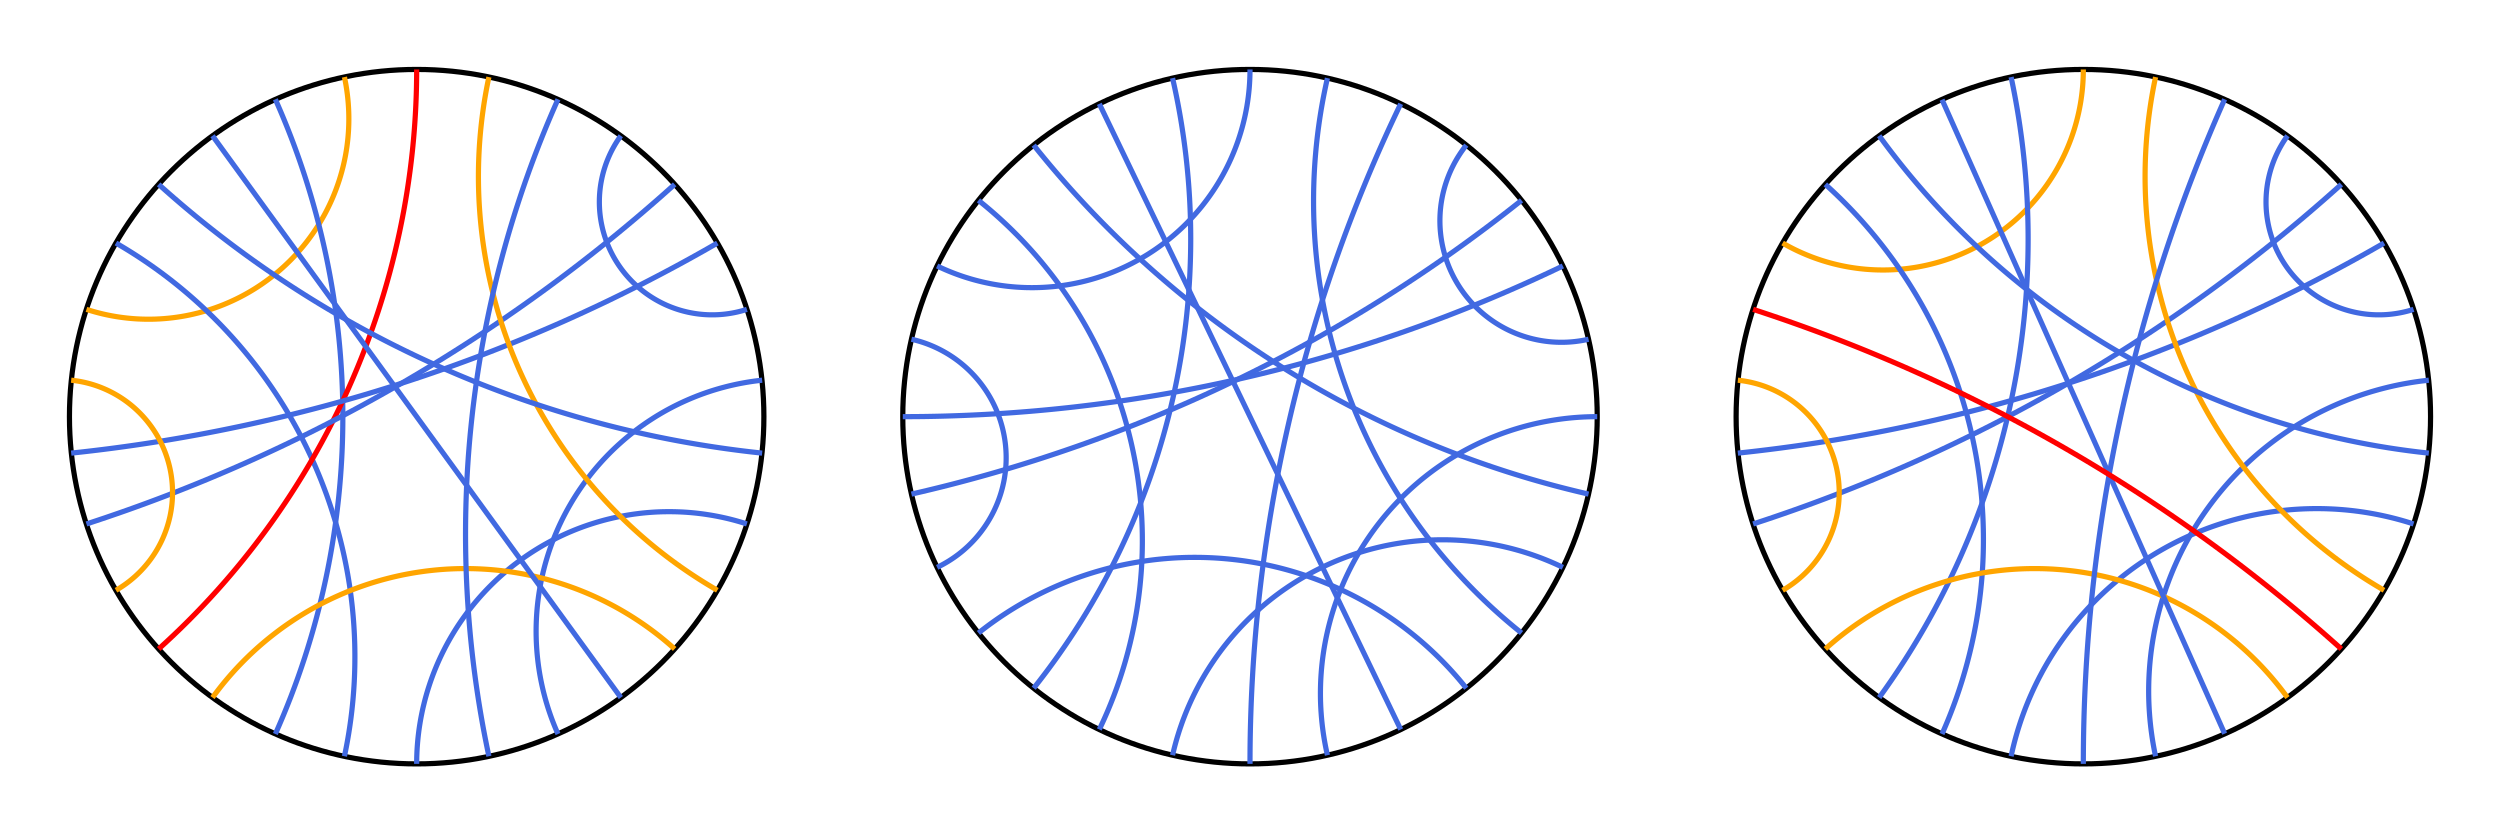 <?xml version="1.0" encoding="utf-8" ?>
<svg baseProfile="tiny" height="500px" version="1.2" width="1500px" xmlns="http://www.w3.org/2000/svg" xmlns:ev="http://www.w3.org/2001/xml-events" xmlns:xlink="http://www.w3.org/1999/xlink"><defs /><g transform="translate(250, 250) scale(208.333, -208.333)"><circle cx="0" cy="0" fill="none" r="1" stroke="black" stroke-width="0.015" /><path d="M -0.208 0.978 A 0.577 0.577 0 0 0 -0.951 0.309" fill="none" stroke="orange" stroke-width="0.015" /><path d="M -0.407 0.914 A 2.246 2.246 0 0 0 -0.407 -0.914" fill="none" stroke="royalblue" stroke-width="0.015" /><path d="M -0.866 0.5 A 1.376 1.376 0 0 0 -0.208 -0.978" fill="none" stroke="royalblue" stroke-width="0.015" /><path d="M -1.8369701987210297e-16 -1.0 A 0.727 0.727 0 0 0 0.951 -0.309" fill="none" stroke="royalblue" stroke-width="0.015" /><path d="M 0.407 -0.914 A 0.727 0.727 0 0 0 0.995 0.105" fill="none" stroke="royalblue" stroke-width="0.015" /><path d="M 0.951 0.309 A 0.325 0.325 0 0 0 0.588 0.809" fill="none" stroke="royalblue" stroke-width="0.015" /><path d="M 6.123233995736766e-17 1.0 A 2.246 2.246 0 0 0 -0.743 -0.669" fill="none" stroke="red" stroke-width="0.015" /><path d="M -0.995 -0.105 A 4.705 4.705 0 0 1 0.866 0.5" fill="none" stroke="royalblue" stroke-width="0.015" /><path d="M -0.951 -0.309 A 4.705 4.705 0 0 1 0.743 0.669" fill="none" stroke="royalblue" stroke-width="0.015" /><path d="M -0.995 0.105 A 0.325 0.325 0 0 0 -0.866 -0.5" fill="none" stroke="orange" stroke-width="0.015" /><path d="M 0.866 -0.5 A 1.376 1.376 0 0 0 0.208 0.978" fill="none" stroke="orange" stroke-width="0.015" /><path d="M -0.588 -0.809 A 0.9 0.9 0 0 0 0.743 -0.669" fill="none" stroke="orange" stroke-width="0.015" /><line stroke="royalblue" stroke-width="0.015" x1="-0.588" x2="0.588" y1="0.809" y2="-0.809" /><path d="M -0.743 0.669 A 3.078 3.078 0 0 1 0.995 -0.105" fill="none" stroke="royalblue" stroke-width="0.015" /><path d="M 0.208 -0.978 A 3.078 3.078 0 0 0 0.407 0.914" fill="none" stroke="royalblue" stroke-width="0.015" /></g><g transform="translate(750, 250) scale(208.333, -208.333)"><circle cx="0" cy="0" fill="none" r="1" stroke="black" stroke-width="0.015" /><path d="M 6.123233995736766e-17 1.0 A 0.628 0.628 0 0 0 -0.901 0.434" fill="none" stroke="royalblue" stroke-width="0.015" /><path d="M -0.223 0.975 A 2.077 2.077 0 0 0 -0.623 -0.782" fill="none" stroke="royalblue" stroke-width="0.015" /><path d="M -0.782 0.623 A 1.254 1.254 0 0 0 -0.434 -0.901" fill="none" stroke="royalblue" stroke-width="0.015" /><path d="M -0.223 -0.975 A 0.797 0.797 0 0 0 0.901 -0.434" fill="none" stroke="royalblue" stroke-width="0.015" /><path d="M 0.223 -0.975 A 0.797 0.797 0 0 0 1.0 -2.4492935982947064e-16" fill="none" stroke="royalblue" stroke-width="0.015" /><path d="M 0.975 0.223 A 0.35 0.35 0 0 0 0.623 0.782" fill="none" stroke="royalblue" stroke-width="0.015" /><path d="M -1.0 1.2246467991473532e-16 A 4.381 4.381 0 0 1 0.901 0.434" fill="none" stroke="royalblue" stroke-width="0.015" /><path d="M -0.975 -0.223 A 4.381 4.381 0 0 1 0.782 0.623" fill="none" stroke="royalblue" stroke-width="0.015" /><path d="M -0.975 0.223 A 0.35 0.35 0 0 0 -0.901 -0.434" fill="none" stroke="royalblue" stroke-width="0.015" /><path d="M 0.782 -0.623 A 1.591 1.591 0 0 0 0.223 0.975" fill="none" stroke="royalblue" stroke-width="0.015" /><path d="M -0.782 -0.623 A 1.0 1.0 0 0 0 0.623 -0.782" fill="none" stroke="royalblue" stroke-width="0.015" /><line stroke="royalblue" stroke-width="0.015" x1="-0.434" x2="0.434" y1="0.901" y2="-0.901" /><path d="M -0.623 0.782 A 2.858 2.858 0 0 1 0.975 -0.223" fill="none" stroke="royalblue" stroke-width="0.015" /><path d="M -1.8369701987210297e-16 -1.0 A 4.381 4.381 0 0 0 0.434 0.901" fill="none" stroke="royalblue" stroke-width="0.015" /></g><g transform="translate(1250, 250) scale(208.333, -208.333)"><circle cx="0" cy="0" fill="none" r="1" stroke="black" stroke-width="0.015" /><path d="M 6.123233995736766e-17 1.0 A 0.577 0.577 0 0 0 -0.866 0.5" fill="none" stroke="orange" stroke-width="0.015" /><path d="M -0.208 0.978 A 2.246 2.246 0 0 0 -0.588 -0.809" fill="none" stroke="royalblue" stroke-width="0.015" /><path d="M -0.743 0.669 A 1.376 1.376 0 0 0 -0.407 -0.914" fill="none" stroke="royalblue" stroke-width="0.015" /><path d="M -0.208 -0.978 A 0.9 0.9 0 0 0 0.951 -0.309" fill="none" stroke="royalblue" stroke-width="0.015" /><path d="M 0.208 -0.978 A 0.9 0.9 0 0 0 0.995 0.105" fill="none" stroke="royalblue" stroke-width="0.015" /><path d="M 0.951 0.309 A 0.325 0.325 0 0 0 0.588 0.809" fill="none" stroke="royalblue" stroke-width="0.015" /><path d="M -0.995 -0.105 A 4.705 4.705 0 0 1 0.866 0.5" fill="none" stroke="royalblue" stroke-width="0.015" /><path d="M -0.951 -0.309 A 4.705 4.705 0 0 1 0.743 0.669" fill="none" stroke="royalblue" stroke-width="0.015" /><path d="M -0.995 0.105 A 0.325 0.325 0 0 0 -0.866 -0.5" fill="none" stroke="orange" stroke-width="0.015" /><path d="M 0.866 -0.5 A 1.376 1.376 0 0 0 0.208 0.978" fill="none" stroke="orange" stroke-width="0.015" /><path d="M -0.743 -0.669 A 0.9 0.9 0 0 0 0.588 -0.809" fill="none" stroke="orange" stroke-width="0.015" /><line stroke="royalblue" stroke-width="0.015" x1="-0.407" x2="0.407" y1="0.913" y2="-0.913" /><path d="M -0.588 0.809 A 2.246 2.246 0 0 1 0.995 -0.105" fill="none" stroke="royalblue" stroke-width="0.015" /><path d="M -1.8369701987210297e-16 -1.0 A 4.705 4.705 0 0 0 0.407 0.914" fill="none" stroke="royalblue" stroke-width="0.015" /><path d="M -0.951 0.309 A 4.705 4.705 0 0 0 0.743 -0.669" fill="none" stroke="red" stroke-width="0.015" /></g></svg>
